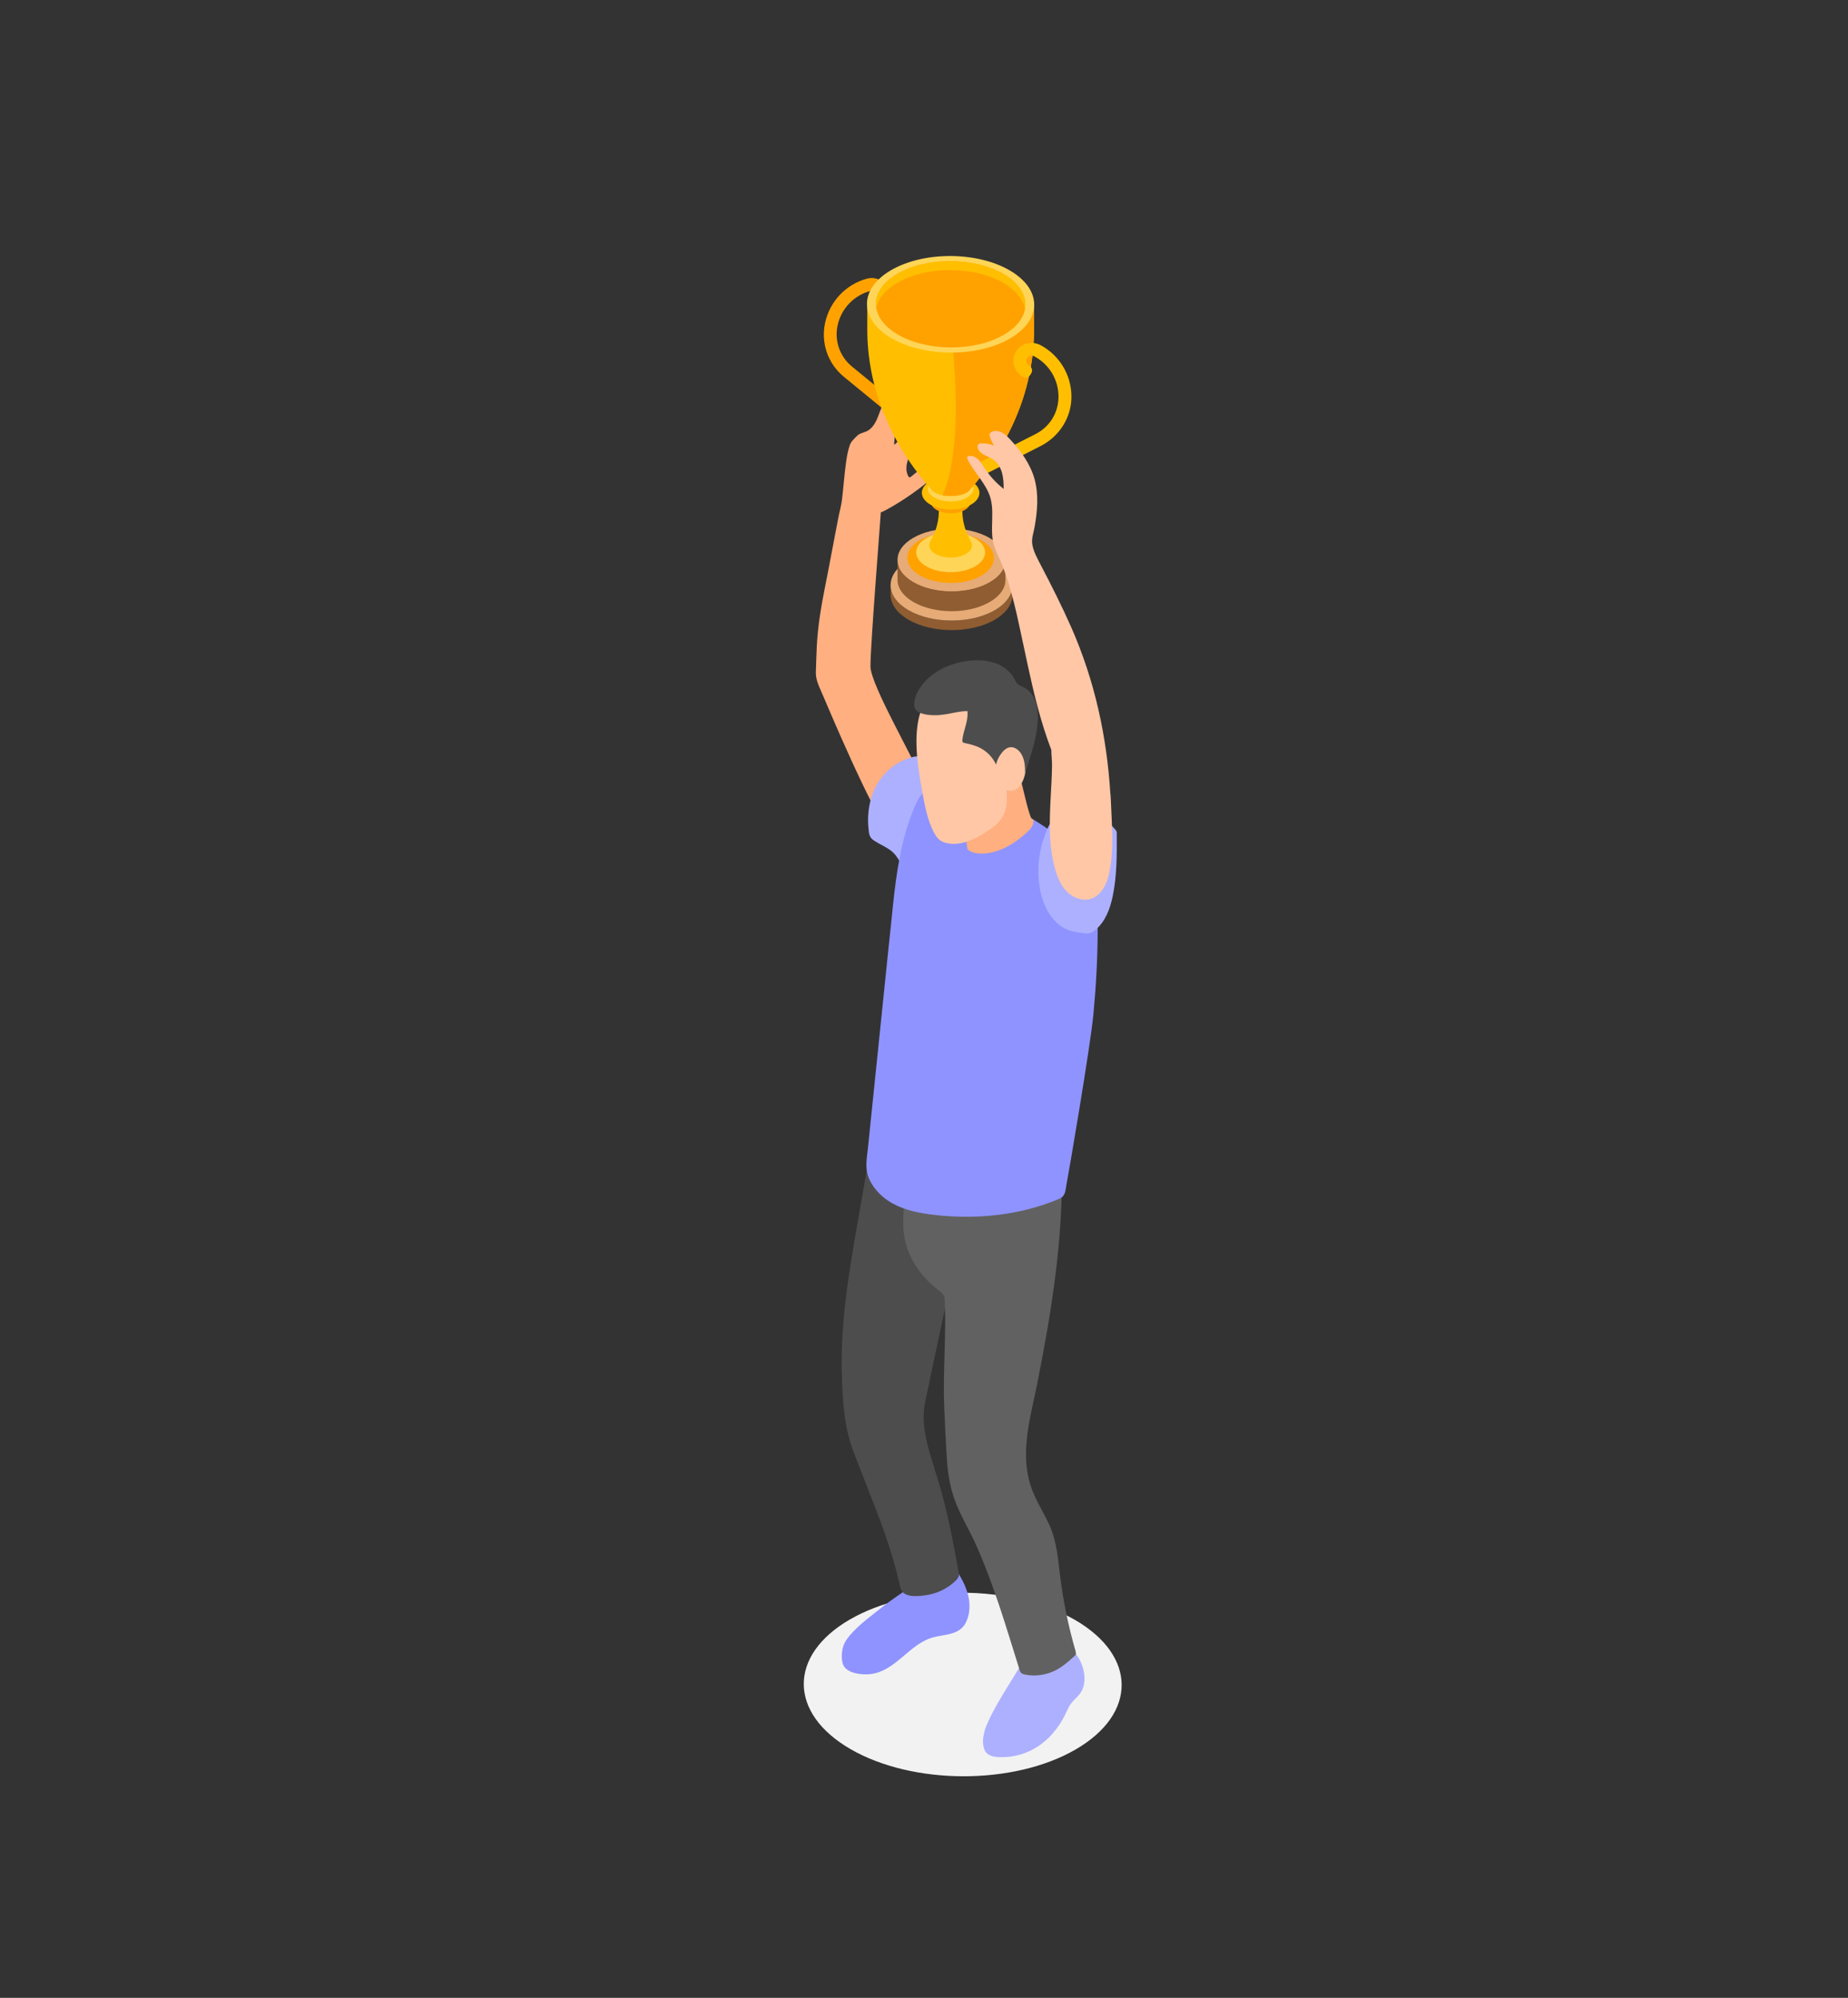 <?xml version="1.0" encoding="UTF-8"?>
<svg id="Layer" xmlns="http://www.w3.org/2000/svg" viewBox="0 0 157.04 169.78">
  <rect x="0" y="0" width="157.04" height="169.78" fill="#333333" stroke="none"/>
  <defs>
    <style>
      .cls-1 {
        fill: #ffaf80;
      }

      .cls-1, .cls-2, .cls-3, .cls-4, .cls-5, .cls-6, .cls-7, .cls-8, .cls-9, .cls-10, .cls-11, .cls-12, .cls-13 {
        stroke-width: 0px;
      }

      .cls-2 {
        fill: #f2f2f2;
      }

      .cls-3 {
        fill: #adb0ff;
      }

      .cls-4 {
        fill: #616161;
      }

      .cls-5 {
        fill: #8f5d31;
      }

      .cls-6 {
        fill: #ffbf00;
      }

      .cls-7 {
        fill: #ffd557;
      }

      .cls-14 {
        isolation: isolate;
      }

      .cls-8 {
        fill: #e6ab77;
      }

      .cls-9 {
        fill: #ffee73;
      }

      .cls-10 {
        fill: #ffa200;
      }

      .cls-11 {
        fill: #ffc7a6;
      }

      .cls-12 {
        fill: #8f93ff;
      }

      .cls-13 {
        fill: #4d4d4d;
      }
    </style>
  </defs>
  <path class="cls-2" d="M91.39,148.68c-5.26,3.04-13.81,3.02-19.1-.03-5.29-3.05-5.32-7.99-.06-11.03s13.81-3.02,19.1.03c5.29,3.05,5.32,7.99.06,11.03Z"/>
  <path class="cls-1" d="M79.92,39.42c-.1-.14-.29-.19-.46-.18-.17.02-.33.09-.48.18-.55.3-1.07.67-1.55,1.08-.05.04-.11.08-.17.06-.03-.01-.05-.04-.06-.07-.21-.35-.21-.79-.11-1.19.1-.4.28-.76.44-1.14.32-.75.54-1.53.66-2.34.06-.39.08-.82-.16-1.12-.04-.05-.1-.1-.16-.12-.1-.02-.2.03-.28.09-.65.47-.94,1.28-1.08,2.07-.07.4-.16.87-.53,1.05.04-.67.12-1.33.25-1.98.12-.58.27-1.18.07-1.74-.05-.14-.13-.28-.26-.34-.19-.09-.42.01-.58.14-.43.36-.62.93-.82,1.46-.2.53-.48,1.08-.99,1.32-.31.14-.6.16-.84.41-.24.25-.48.44-.6.78-.16.46-.24.94-.31,1.42-.15,1.06-.22,2.14-.35,3.2-.06.51-.21,1.02-.31,1.53-.39,1.98-.74,3.96-1.14,5.94-.33,1.64-.6,3.29-.69,4.96-.04.74-.05,1.49-.08,2.22-.03.69.34,1.36.6,1.98.37.88,4.19,9.93,5.49,11.36.09.09.2.2.32.18.1-.02.16-.1.22-.17.84-1.06,1.69-2.12,2.53-3.18.06-.07.12-.15.13-.24.02-.09-.02-.19-.05-.27-.73-2.03-4.59-8.52-4.6-10.14,0-1.86.85-12.5.88-13.09.2-.07.39-.17.57-.27,1.47-.82,2.85-1.8,4.12-2.91.14-.12.28-.25.36-.41s.1-.37,0-.52Z"/>
  <g>
    <path class="cls-10" d="M76.08,35.6l-4.37-3.58c-1.36-1.12-1.97-2.88-1.59-4.6.4-1.82,1.76-3.25,3.55-3.74.53-.14,1.08,0,1.47.37.4.38.56.92.45,1.45-.12.54-.51.97-1.04,1.14l-.48.15-.34-1.05.48-.15c.15-.05.27-.18.3-.33.05-.22-.07-.37-.13-.42-.06-.05-.21-.17-.43-.11-1.4.38-2.46,1.5-2.77,2.91-.29,1.31.18,2.66,1.22,3.51l4.37,3.58-.7.85Z"/>
    <g>
      <g class="cls-14">
        <path class="cls-5" d="M86.04,49.75v.81c0,.76-.51,1.52-1.51,2.11-2.02,1.17-5.29,1.17-7.32,0-1.02-.59-1.53-1.36-1.53-2.14v-.81c0,.77.51,1.55,1.53,2.14,2.03,1.17,5.31,1.17,7.32,0,1-.58,1.5-1.34,1.51-2.11Z"/>
        <path class="cls-8" d="M84.51,47.62c2.03,1.17,2.04,3.07.02,4.24-2.02,1.17-5.29,1.17-7.32,0-2.03-1.17-2.04-3.07-.02-4.24,2.02-1.17,5.3-1.17,7.33,0Z"/>
      </g>
      <g class="cls-14">
        <path class="cls-5" d="M85.44,47.6v1.7c0,.67-.45,1.35-1.34,1.86-1.78,1.04-4.68,1.04-6.48,0-.9-.52-1.35-1.21-1.35-1.89v-1.7c0,.68.45,1.37,1.36,1.89,1.79,1.04,4.69,1.04,6.48,0,.89-.51,1.33-1.19,1.33-1.86Z"/>
        <path class="cls-8" d="M84.08,45.71c1.79,1.04,1.8,2.72.02,3.75-1.78,1.04-4.68,1.04-6.48,0-1.79-1.04-1.8-2.72-.02-3.75,1.78-1.04,4.68-1.04,6.48,0Z"/>
      </g>
    </g>
    <g>
      <path class="cls-10" d="M83.4,48.92c-1.43.83-3.77.82-5.21,0-1.44-.83-1.45-2.18-.02-3.01,1.43-.83,3.77-.82,5.21,0,1.44.83,1.45,2.18.02,3.01Z"/>
      <path class="cls-7" d="M82.86,48.13c-1.14.66-3,.66-4.14,0-1.15-.66-1.15-1.73-.01-2.39,1.14-.66,3-.66,4.14,0s1.15,1.73.01,2.39Z"/>
    </g>
    <path class="cls-6" d="M82.51,46.02h0l-.17-.33c-.38-.74-.58-1.57-.56-2.41l-1,.05-1-.05c.02.84-.17,1.66-.56,2.41l-.17.33h0c-.2.36-.05.77.45,1.06.71.41,1.86.41,2.57,0,.5-.29.64-.7.44-1.06Z"/>
    <g>
      <path class="cls-10" d="M81.98,43.34c-.66.38-1.72.38-2.38,0-.66-.38-.66-1,0-1.38.66-.38,1.72-.38,2.38,0,.66.38.66,1,0,1.38Z"/>
      <path class="cls-9" d="M81.73,42.94c-.52.3-1.37.3-1.89,0-.52-.3-.53-.79,0-1.09.52-.3,1.37-.3,1.89,0,.52.3.53.79,0,1.09Z"/>
    </g>
    <g>
      <path class="cls-6" d="M82.52,42.88c-.95.55-2.5.55-3.46,0-.96-.55-.96-1.45-.01-2,.95-.55,2.5-.55,3.46,0,.96.55.96,1.45.01,2Z"/>
      <path class="cls-7" d="M82.16,42.29c-.76.44-1.99.43-2.75,0-.76-.44-.77-1.15,0-1.59.76-.44,1.99-.43,2.75,0,.76.44.77,1.15,0,1.59Z"/>
    </g>
    <g>
      <path class="cls-6" d="M87.87,25.86h-14.17v2.14c0,4.85,1.9,9.59,5.46,13.63h0c.08.11.22.22.43.31.66.29,1.74.29,2.4,0,.21-.09.35-.2.43-.32,3.56-4.04,5.45-8.78,5.45-13.62v-2.14Z"/>
      <path class="cls-10" d="M87.87,25.86v2.14c0,4.84-1.9,9.58-5.45,13.62-.08.12-.22.23-.43.32-.51.22-1.27.27-1.9.15,2.1-4.69.62-14.73.62-14.73l1.67-1.5h5.49Z"/>
      <path class="cls-7" d="M85.82,28.77c-2.77,1.6-7.26,1.59-10.05-.02-2.78-1.61-2.8-4.2-.03-5.8,2.77-1.6,7.26-1.59,10.05.02,2.78,1.61,2.8,4.2.03,5.8Z"/>
      <path class="cls-10" d="M85.29,28.46c-2.47,1.43-6.49,1.42-8.98-.02-2.49-1.44-2.5-3.76-.03-5.18,2.47-1.43,6.49-1.42,8.98.02s2.5,3.76.03,5.18Z"/>
      <path class="cls-6" d="M76.28,24.02c2.47-1.43,6.49-1.42,8.98.02,1.08.62,1.69,1.41,1.84,2.22.19-1.06-.42-2.17-1.84-2.99-2.49-1.44-6.51-1.44-8.98-.02-1.4.81-2,1.9-1.81,2.96.14-.8.75-1.58,1.81-2.2Z"/>
    </g>
    <path class="cls-6" d="M83.23,39.93h0c-.14-.27-.03-.6.24-.74l4.54-2.31c1.2-.61,1.94-1.82,1.94-3.17,0-1.45-.8-2.77-2.08-3.44-.2-.11-.38-.03-.44.01-.07.04-.23.17-.22.42,0,.15.1.28.23.36l.03.02c.22.13.3.41.17.63l-.09.15c-.13.22-.41.3-.63.17h0c-.46-.27-.78-.75-.8-1.29-.02-.58.26-1.1.75-1.39.49-.29,1.09-.27,1.59,0,1.58.86,2.56,2.5,2.59,4.29.03,1.8-1.01,3.44-2.61,4.26l-4.48,2.28c-.27.14-.6.03-.74-.24Z"/>
  </g>
  <path class="cls-12" d="M75.04,136.52c-.46.35-.91.71-1.36,1.07-.55.45-1.08.92-1.53,1.47-.19.24-.37.49-.47.78-.18.5-.25,1.44.11,1.86.29.34.76.48,1.21.55.45.06.9.06,1.34-.05,1.87-.43,3-2.45,4.83-3.02.47-.15.97-.19,1.45-.3.63-.15,1.15-.39,1.45-.98.3-.59.37-1.28.28-1.93-.13-.9-.56-1.74-1.06-2.5-.06.16-.23.51-.41.56-.15.04-.53-.04-.66-.11-.08-.04-.44-.47-.27-.56-1.72.92-3.36,1.98-4.91,3.15Z"/>
  <path class="cls-13" d="M79.41,124.78c-.58-1.82-1.18-3.7-.8-5.58.38-1.88.79-3.76,1.19-5.64.27-1.26.55-2.53.82-3.79.49-2.23.98-4.51.75-6.78-.23-2.27-1.3-4.58-3.28-5.72-1.01-.58-2.44-.2-3.31-1.15-.1-.11-.23-.25-.37-.21-.12.04-.16.19-.19.31-.45,2.57-.9,5.15-1.35,7.72-.71,4.09-1.41,8.18-1.34,12.34.04,2.41.15,4.91,1.03,7.18.62,1.6,1.25,3.2,1.87,4.8.86,2.2,1.57,4.37,2.09,6.67.19.84,1.35.74,2.05.65.98-.12,1.92-.55,2.63-1.24.13-.12.25-.27.28-.44.02-.11,0-.23-.02-.34-.47-2.54-.94-5.09-1.68-7.56-.12-.4-.25-.81-.39-1.23Z"/>
  <path class="cls-3" d="M80.12,65.59c-.06-.05-.12-.1-.17-.15-.49-.41-1.02-.77-1.58-1.08-.4-.23-1.11.05-1.51.21-.98.41-1.81,1.17-2.34,2.09-.43.76-.66,1.61-.73,2.48-.04.44-.03.89.02,1.33.04.42.07.69.43.94.55.38,1.22.6,1.7,1.08.43.44.65,1.05,1.05,1.52.05.06.12.12.2.1.05-.01.08-.06.11-.1.52-.71,1.11-1.35,1.77-1.93.71-.62,1.51-1.16,2.13-1.87.55-.63,1.14-1.68.94-2.56-.09-.38-.57-.64-.84-.89-.4-.38-.77-.79-1.18-1.16Z"/>
  <path class="cls-3" d="M83.67,147.12c-.15.53-.21,1.07-.01,1.57.28.72,1.31.66,1.96.61.79-.06,1.56-.3,2.24-.68,1.17-.66,2.09-1.73,2.67-2.94.15-.31.28-.63.48-.91.24-.32.57-.56.79-.88.49-.7.43-1.66.12-2.46-.26-.66-.71-1.29-1.38-1.56-.26-.1-.54-.14-.81-.16-.51-.03-1.06.01-1.52.25-.21.09-.34.36-.59.21-.4.46-.7,1.06-1.02,1.58-.32.52-.64,1.04-.96,1.56-.6.98-1.2,1.96-1.67,3-.12.26-.23.53-.31.8Z"/>
  <path class="cls-4" d="M91.41,140.34c-.61-2.08-1.05-4.22-1.32-6.38-.18-1.47-.29-2.98-.9-4.33-.52-1.15-1.23-2.19-1.62-3.41-.9-2.86,0-5.79.57-8.63,1.21-6.06,2.18-12.11,2.1-18.31,0-.28-.02-.6-.24-.79-.85,1.38-3.54,1.54-4.99,1.55-1.57,0-3.11-.25-4.65-.47-.68-.1-.99-.12-1.51-.64-.43-.44-.77-.97-.99-1.54-.46,1.55-.8,3.15-.99,4.76-.13,1.07-.19,2.16.03,3.21.36,1.72,1.46,3.22,2.85,4.28.17.13.36.27.45.46.08.16.08.34.09.51.1,2.62-.1,5.21-.08,7.83.01,1.35.23,5.37.29,6.03.12,1.35.38,2.49.93,3.74.41.93.92,1.8,1.35,2.72,1.62,3.52,2.7,7.28,3.86,10.97.03.1.06.2.14.27.08.08.19.1.29.13.89.19,1.85.05,2.66-.37.58-.3,1.07-.74,1.55-1.17.06-.05.11-.1.14-.17.03-.08,0-.17-.02-.25Z"/>
  <path class="cls-12" d="M76.92,70.88c-.73,2.61-.96,5.3-1.24,8.03-.06.57-.12,1.13-.18,1.7-.39,3.78-1.56,15.11-1.75,17-.1.94-.28,1.75.14,2.64.4.86,1.12,1.55,1.94,2.01,1.1.61,2.37.85,3.62.99,3.56.4,7.23.03,10.53-1.36.59-.25.54-.69.65-1.24.14-.68,2.03-11.71,2.29-14.49.22-2.34.35-4.68.36-7.03,0-1.71-.04-3.43-.17-5.13-.09-1.26-2.1-2.22-3.07-2.88-.06-.04-.12-.09-.19-.13-2.06-1.41-4.18-2.81-6.57-3.61-.59-.2-1.19-.36-1.8-.46-.46-.08-1-.27-1.46-.27-1-.01-1.81.81-2.19,1.66s-.68,1.72-.92,2.59Z"/>
  <path class="cls-1" d="M82.82,72.48c.21.05.44.06.66.06,1.43-.04,2.74-.84,3.79-1.81.26-.24.54-.54.55-.9,0-.05,0-.1-.03-.14-.03-.05-.07-.08-.11-.11-.24-.19-.86-3.14-1.18-4.28-.12.12-.22.26-.3.41-.7,1.34-2.05,2.19-3.39,2.79-.26.12-.57.16-.79.37-.19.19-.12.48-.1.72.07.81.16,1.62.27,2.43,0,.05.01.1.04.14.03.06.09.11.15.14.14.08.29.14.45.18Z"/>
  <path class="cls-11" d="M85.55,67.16c1.23.3,1.57-1.18,1.68-2.06.11-.87.2-1.75.18-2.62-.01-.67-.09-1.35-.31-1.99-.47-1.39-1.63-2.52-3.02-2.97-1.4-.45-3-.19-4.19.66-1.66,1.2-2.04,3.1-2.01,5.04.02,1.36.25,2.71.49,4.05.21,1.17.43,2.37.97,3.43.15.28.32.56.59.74.18.12.39.19.61.23,1.13.21,2.26-.33,3.23-.95.59-.37,1.18-.8,1.49-1.42.33-.65.31-1.41.29-2.13Z"/>
  <path class="cls-13" d="M79.85,60.76c.79-.05,1.57-.33,2.36-.33.1.83-.35,1.63-.43,2.46,0,.06,0,.13.03.18.04.04.1.06.15.07.47.1.94.21,1.37.44.58.31,1.05.81,1.32,1.41-.01-.03.04-.18.05-.22.03-.1.07-.2.12-.3.09-.19.2-.36.33-.52.18-.22.41-.41.69-.45.3-.03.59.13.79.36.23.26.36.6.42.94.06.34.06.69.06,1.04,0-.19.11-.43.17-.61.06-.21.13-.43.19-.64.13-.42.26-.85.37-1.28.22-.83.37-1.7.35-2.56,0-.36-.05-.72-.17-1.07-.16-.5-.49-.97-.95-1.23-.24-.13-.51-.21-.68-.42-.07-.09-.12-.2-.17-.3-.34-.67-.98-1.16-1.7-1.4s-1.49-.26-2.23-.17c-1.74.21-3.49,1.08-4.31,2.63-.2.37-.48,1.2-.12,1.57.43.44,1.44.44,2,.41Z"/>
  <path class="cls-3" d="M88.82,70.93c-.56,1.43-.72,3.02-.46,4.54.23,1.35.87,2.73,2.06,3.4.5.28.99.33,1.54.42.49.08.74.05,1.15-.29.82-.69,1.22-1.76,1.44-2.81.37-1.75.36-3.55.35-5.34,0-.07,0-.15-.03-.21-.02-.06-.06-.11-.11-.16-.84-1-2.27-1.61-3.56-1.55-.38.02-.76.05-1.11.21-.69.31-1.03,1.14-1.29,1.79Z"/>
  <path class="cls-11" d="M94.36,67.51c-.3-4.92-1.33-9.68-3.34-14.23-.78-1.76-1.64-3.47-2.53-5.17-.28-.55-.6-1.09-.74-1.7-.14-.62.08-1.09.18-1.69.23-1.32.34-2.69-.01-3.99-.36-1.3-1.18-2.44-2.11-3.42-.2-.21-.42-.43-.68-.56-.26-.13-.58-.18-.85-.05-.08.04-.16.1-.18.18-.02.06,0,.13.02.2.08.28.2.55.36.8-.34-.15-.72-.22-1.09-.2-.07,0-.15.01-.21.05-.13.08-.13.28-.07.42.21.49.85.6,1.29.9.38.26.62.68.75,1.13.12.44.14.91.14,1.37-.66-.52-1.23-1.15-1.68-1.85-.15-.24-.29-.48-.5-.67s-.49-.33-.76-.28c-.05,0-.1.03-.13.07-.05.07-.02.17.02.25.57,1.13,1.58,2.04,1.93,3.26.22.79.14,1.63.13,2.45,0,.45,0,.91.11,1.35.12.53.39,1.03.6,1.52.24.58.46,1.17.65,1.77.37,1.18.66,2.38.92,3.59.52,2.35.97,4.71,1.59,7.04.33,1.25.71,2.48,1.17,3.68,0,.43.06.87.06,1.26-.02,1.91-.24,3.81-.18,5.72.03,1.06.15,2.12.44,3.14.2.71.49,1.41,1.01,1.93.52.52,1.31.82,2.01.61.91-.28,1.39-1.27,1.58-2.2.39-1.84.24-3.84.16-5.71-.01-.32-.03-.65-.05-.97Z"/>
</svg>